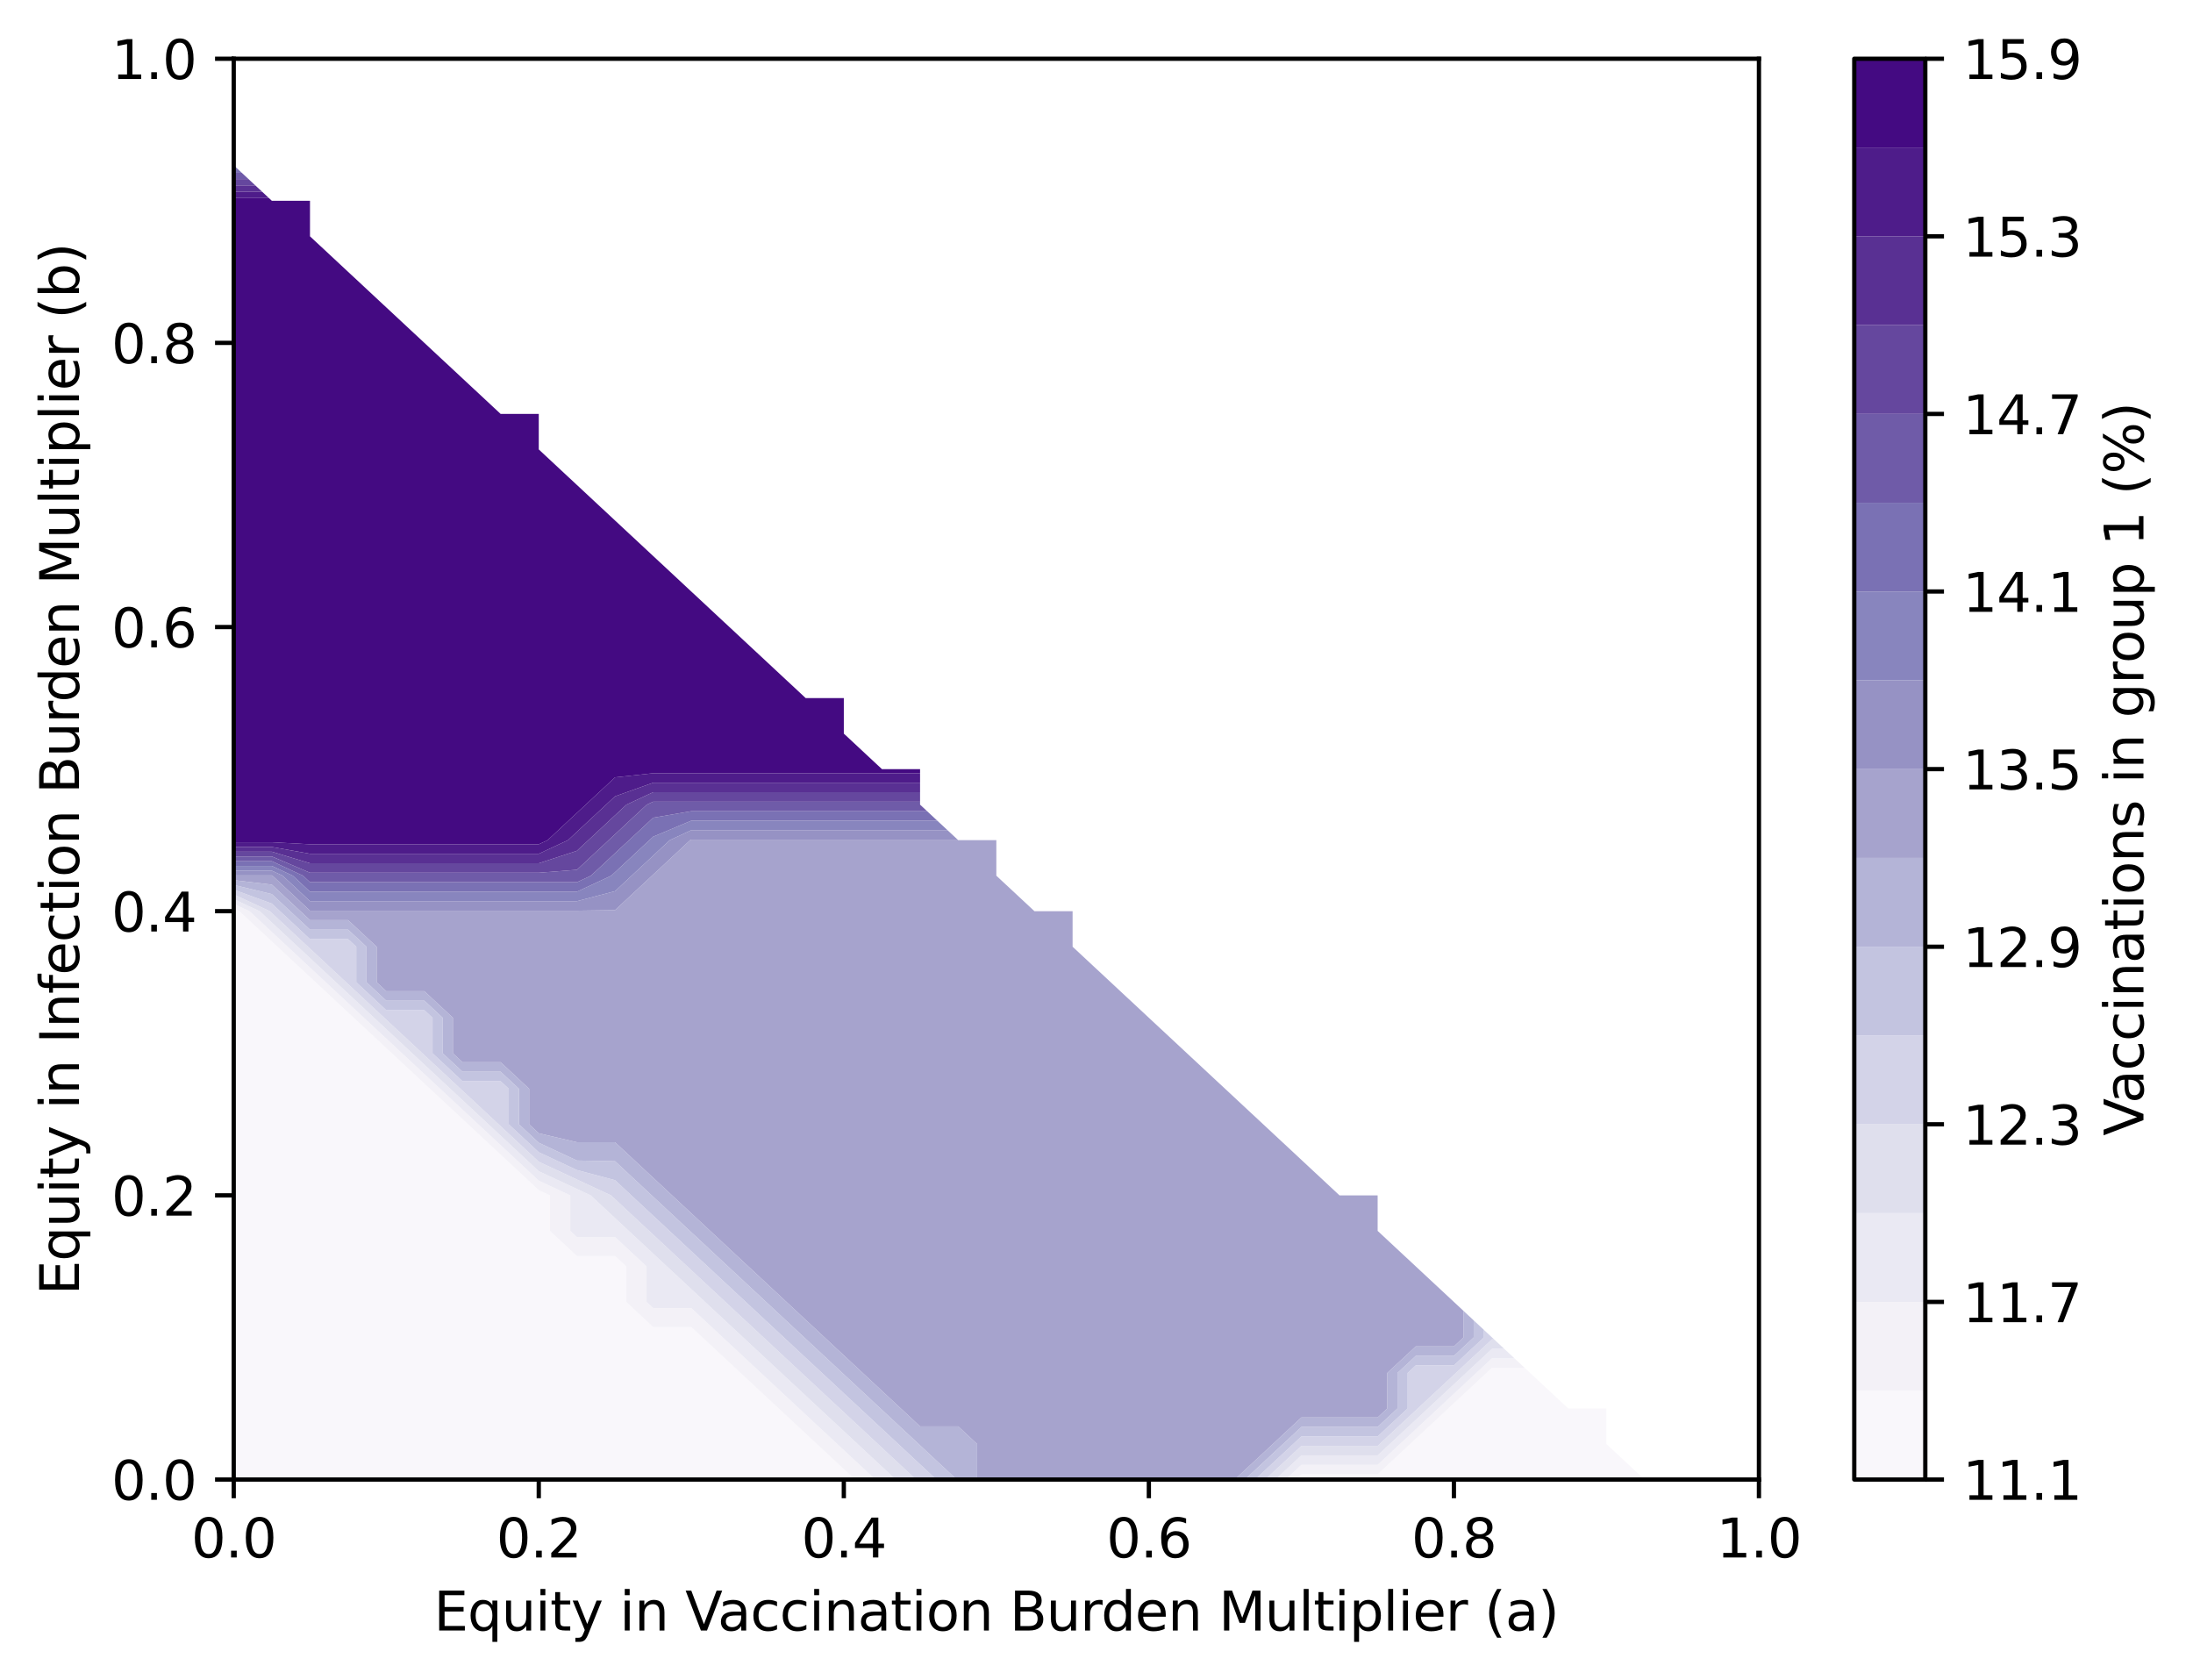 <?xml version="1.0" encoding="utf-8" standalone="no"?>
<!DOCTYPE svg PUBLIC "-//W3C//DTD SVG 1.1//EN"
  "http://www.w3.org/Graphics/SVG/1.1/DTD/svg11.dtd">
<svg xmlns:xlink="http://www.w3.org/1999/xlink" width="410.783pt" height="314.667pt" viewBox="0 0 410.783 314.667" xmlns="http://www.w3.org/2000/svg" version="1.1">
 <defs>
  <style type="text/css">*{stroke-linejoin: round; stroke-linecap: butt}</style>
 </defs>
 <g id="figure_1">
  <g id="patch_1">
   <path d="M 0 314.667 
L 410.783 314.667 
L 410.783 0 
L 0 0 
z
" style="fill: #ffffff"/>
  </g>
  <g id="axes_1">
   <g id="patch_2">
    <path d="M 43.781 277.111 
L 329.477 277.111 
L 329.477 10.999 
L 43.781 10.999 
z
" style="fill: #ffffff"/>
   </g>
   <g id="QuadContourSet_1">
    <path d="M 50.924 277.111 
L 58.066 277.111 
L 65.208 277.111 
L 72.351 277.111 
L 79.493 277.111 
L 86.636 277.111 
L 93.778 277.111 
L 100.92 277.111 
L 108.063 277.111 
L 115.205 277.111 
L 122.348 277.111 
L 129.49 277.111 
L 136.632 277.111 
L 143.775 277.111 
L 150.917 277.111 
L 158.06 277.111 
L 160.145 277.111 
L 158.06 275.169 
L 153.003 270.458 
L 150.917 268.516 
L 145.86 263.806 
L 143.775 261.863 
L 138.718 257.153 
L 136.632 255.21 
L 131.576 250.5 
L 129.49 248.557 
L 122.348 248.557 
L 117.291 243.847 
L 117.291 237.194 
L 115.205 235.252 
L 108.063 235.252 
L 103.006 230.542 
L 103.006 223.889 
L 100.92 222.918 
L 94.821 217.236 
L 93.778 216.265 
L 87.678 210.583 
L 86.636 209.612 
L 80.536 203.93 
L 79.493 202.959 
L 73.394 197.278 
L 72.351 196.306 
L 66.251 190.625 
L 65.208 189.654 
L 59.109 183.972 
L 58.066 183.001 
L 51.966 177.319 
L 50.924 176.348 
L 44.824 170.666 
L 43.781 170.181 
L 43.781 170.666 
L 43.781 177.319 
L 43.781 183.972 
L 43.781 190.625 
L 43.781 197.278 
L 43.781 203.93 
L 43.781 210.583 
L 43.781 217.236 
L 43.781 223.889 
L 43.781 230.542 
L 43.781 237.194 
L 43.781 243.847 
L 43.781 250.5 
L 43.781 257.153 
L 43.781 263.806 
L 43.781 270.458 
L 43.781 277.111 
z
M 243.768 277.111 
L 250.911 277.111 
L 258.053 277.111 
L 265.196 277.111 
L 272.338 277.111 
L 279.48 277.111 
L 286.623 277.111 
L 293.765 277.111 
L 300.908 277.111 
L 308.05 277.111 
L 300.908 270.458 
L 300.908 263.806 
L 293.765 263.806 
L 286.623 257.153 
L 285.58 256.182 
L 279.48 256.182 
L 278.438 257.153 
L 272.338 262.834 
L 271.295 263.806 
L 265.196 269.487 
L 264.153 270.458 
L 258.053 276.14 
L 250.911 276.14 
L 243.768 276.14 
L 242.726 277.111 
z
" clip-path="url(#p2f97f86795)" style="fill: #f9f7fb"/>
    <path d="M 158.06 275.169 
L 160.145 277.111 
L 163.959 277.111 
L 158.06 271.616 
L 156.817 270.458 
L 150.917 264.963 
L 149.674 263.806 
L 143.775 258.31 
L 142.532 257.153 
L 136.632 251.658 
L 135.39 250.5 
L 129.49 245.005 
L 122.348 245.005 
L 121.105 243.847 
L 121.105 237.194 
L 115.205 231.699 
L 108.063 231.699 
L 106.82 230.542 
L 106.82 223.889 
L 100.92 221.141 
L 96.728 217.236 
L 93.778 214.488 
L 89.585 210.583 
L 86.636 207.836 
L 82.443 203.93 
L 79.493 201.183 
L 75.301 197.278 
L 72.351 194.53 
L 68.158 190.625 
L 65.208 187.877 
L 61.016 183.972 
L 58.066 181.224 
L 53.873 177.319 
L 50.924 174.572 
L 46.731 170.666 
L 43.781 169.293 
L 43.781 170.181 
L 44.824 170.666 
L 50.924 176.348 
L 51.966 177.319 
L 58.066 183.001 
L 59.109 183.972 
L 65.208 189.654 
L 66.251 190.625 
L 72.351 196.306 
L 73.394 197.278 
L 79.493 202.959 
L 80.536 203.93 
L 86.636 209.612 
L 87.678 210.583 
L 93.778 216.265 
L 94.821 217.236 
L 100.92 222.918 
L 103.006 223.889 
L 103.006 230.542 
L 108.063 235.252 
L 115.205 235.252 
L 117.291 237.194 
L 117.291 243.847 
L 122.348 248.557 
L 129.49 248.557 
L 131.576 250.5 
L 136.632 255.21 
L 138.718 257.153 
L 143.775 261.863 
L 145.86 263.806 
L 150.917 268.516 
L 153.003 270.458 
z
M 243.768 276.14 
L 250.911 276.14 
L 258.053 276.14 
L 264.153 270.458 
L 265.196 269.487 
L 271.295 263.806 
L 272.338 262.834 
L 278.438 257.153 
L 279.48 256.182 
L 285.58 256.182 
L 283.673 254.405 
L 279.48 254.405 
L 276.531 257.153 
L 272.338 261.058 
L 269.388 263.806 
L 265.196 267.711 
L 262.246 270.458 
L 258.053 274.364 
L 250.911 274.364 
L 243.768 274.364 
L 240.819 277.111 
L 242.726 277.111 
z
" clip-path="url(#p2f97f86795)" style="fill: #f3f1f7"/>
    <path d="M 158.06 271.616 
L 163.959 277.111 
L 165.202 277.111 
L 167.773 277.111 
L 165.202 274.716 
L 160.631 270.458 
L 158.06 268.063 
L 153.489 263.806 
L 150.917 261.411 
L 146.346 257.153 
L 143.775 254.758 
L 139.204 250.5 
L 136.632 248.105 
L 132.061 243.847 
L 129.49 241.452 
L 124.919 237.194 
L 122.348 234.799 
L 117.777 230.542 
L 115.205 228.147 
L 110.634 223.889 
L 108.063 222.691 
L 100.92 219.365 
L 98.635 217.236 
L 93.778 212.712 
L 91.492 210.583 
L 86.636 206.059 
L 84.35 203.93 
L 79.493 199.407 
L 77.208 197.278 
L 72.351 192.754 
L 70.065 190.625 
L 65.208 186.101 
L 62.923 183.972 
L 58.066 179.448 
L 55.78 177.319 
L 50.924 172.795 
L 48.638 170.666 
L 43.781 168.404 
L 43.781 169.293 
L 46.731 170.666 
L 50.924 174.572 
L 53.873 177.319 
L 58.066 181.224 
L 61.016 183.972 
L 65.208 187.877 
L 68.158 190.625 
L 72.351 194.53 
L 75.301 197.278 
L 79.493 201.183 
L 82.443 203.93 
L 86.636 207.836 
L 89.585 210.583 
L 93.778 214.488 
L 96.728 217.236 
L 100.92 221.141 
L 106.82 223.889 
L 106.82 230.542 
L 108.063 231.699 
L 115.205 231.699 
L 121.105 237.194 
L 121.105 243.847 
L 122.348 245.005 
L 129.49 245.005 
L 135.39 250.5 
L 136.632 251.658 
L 142.532 257.153 
L 143.775 258.31 
L 149.674 263.806 
L 150.917 264.963 
L 156.817 270.458 
z
M 243.768 274.364 
L 250.911 274.364 
L 258.053 274.364 
L 262.246 270.458 
L 265.196 267.711 
L 269.388 263.806 
L 272.338 261.058 
L 276.531 257.153 
L 279.48 254.405 
L 283.673 254.405 
L 281.766 252.629 
L 279.48 252.629 
L 274.624 257.153 
L 272.338 259.282 
L 267.481 263.806 
L 265.196 265.935 
L 260.339 270.458 
L 258.053 272.587 
L 250.911 272.587 
L 243.768 272.587 
L 238.912 277.111 
L 240.819 277.111 
z
" clip-path="url(#p2f97f86795)" style="fill: #eae9f3"/>
    <path d="M 165.202 274.716 
L 167.773 277.111 
L 171.587 277.111 
L 165.202 271.164 
L 164.445 270.458 
L 158.06 264.511 
L 157.303 263.806 
L 150.917 257.858 
L 150.16 257.153 
L 143.775 251.205 
L 143.018 250.5 
L 136.632 244.552 
L 135.875 243.847 
L 129.49 237.9 
L 128.733 237.194 
L 122.348 231.247 
L 121.591 230.542 
L 115.205 224.594 
L 114.448 223.889 
L 108.063 220.915 
L 100.92 217.589 
L 100.542 217.236 
L 93.778 210.936 
L 93.4 210.583 
L 86.636 204.283 
L 86.257 203.93 
L 79.493 197.63 
L 79.115 197.278 
L 72.351 190.977 
L 71.972 190.625 
L 65.208 184.325 
L 64.83 183.972 
L 58.066 177.672 
L 57.688 177.319 
L 50.924 171.019 
L 50.545 170.666 
L 43.781 167.516 
L 43.781 168.404 
L 48.638 170.666 
L 50.924 172.795 
L 55.78 177.319 
L 58.066 179.448 
L 62.923 183.972 
L 65.208 186.101 
L 70.065 190.625 
L 72.351 192.754 
L 77.208 197.278 
L 79.493 199.407 
L 84.35 203.93 
L 86.636 206.059 
L 91.492 210.583 
L 93.778 212.712 
L 98.635 217.236 
L 100.92 219.365 
L 108.063 222.691 
L 110.634 223.889 
L 115.205 228.147 
L 117.777 230.542 
L 122.348 234.799 
L 124.919 237.194 
L 129.49 241.452 
L 132.061 243.847 
L 136.632 248.105 
L 139.204 250.5 
L 143.775 254.758 
L 146.346 257.153 
L 150.917 261.411 
L 153.489 263.806 
L 158.06 268.063 
L 160.631 270.458 
z
M 243.768 272.587 
L 250.911 272.587 
L 258.053 272.587 
L 260.339 270.458 
L 265.196 265.935 
L 267.481 263.806 
L 272.338 259.282 
L 274.624 257.153 
L 279.48 252.629 
L 281.766 252.629 
L 279.859 250.853 
L 279.48 250.853 
L 272.717 257.153 
L 272.338 257.505 
L 265.574 263.806 
L 265.196 264.158 
L 258.432 270.458 
L 258.053 270.811 
L 250.911 270.811 
L 243.768 270.811 
L 237.005 277.111 
L 238.912 277.111 
z
" clip-path="url(#p2f97f86795)" style="fill: #dfdfed"/>
    <path d="M 165.202 271.164 
L 171.587 277.111 
L 172.344 277.111 
L 175.401 277.111 
L 172.344 274.264 
L 168.259 270.458 
L 165.202 267.611 
L 161.117 263.806 
L 158.06 260.958 
L 153.974 257.153 
L 150.917 254.305 
L 146.832 250.5 
L 143.775 247.653 
L 139.689 243.847 
L 136.632 241 
L 132.547 237.194 
L 129.49 234.347 
L 125.405 230.542 
L 122.348 227.694 
L 118.262 223.889 
L 115.205 221.041 
L 108.063 219.139 
L 103.977 217.236 
L 100.92 215.812 
L 95.307 210.583 
L 95.307 203.93 
L 93.778 202.507 
L 86.636 202.507 
L 81.022 197.278 
L 81.022 190.625 
L 79.493 189.201 
L 72.351 189.201 
L 66.737 183.972 
L 66.737 177.319 
L 65.208 175.896 
L 58.066 175.896 
L 52.452 170.666 
L 50.924 169.243 
L 43.781 166.628 
L 43.781 167.516 
L 50.545 170.666 
L 50.924 171.019 
L 57.688 177.319 
L 58.066 177.672 
L 64.83 183.972 
L 65.208 184.325 
L 71.972 190.625 
L 72.351 190.977 
L 79.115 197.278 
L 79.493 197.63 
L 86.257 203.93 
L 86.636 204.283 
L 93.4 210.583 
L 93.778 210.936 
L 100.542 217.236 
L 100.92 217.589 
L 108.063 220.915 
L 114.448 223.889 
L 115.205 224.594 
L 121.591 230.542 
L 122.348 231.247 
L 128.733 237.194 
L 129.49 237.9 
L 135.875 243.847 
L 136.632 244.552 
L 143.018 250.5 
L 143.775 251.205 
L 150.16 257.153 
L 150.917 257.858 
L 157.303 263.806 
L 158.06 264.511 
L 164.445 270.458 
z
M 236.626 277.111 
L 237.005 277.111 
L 243.768 270.811 
L 250.911 270.811 
L 258.053 270.811 
L 258.432 270.458 
L 265.196 264.158 
L 265.574 263.806 
L 272.338 257.505 
L 272.717 257.153 
L 279.48 250.853 
L 279.859 250.853 
L 279.48 250.5 
L 277.952 249.076 
L 277.952 250.5 
L 272.338 255.729 
L 265.196 255.729 
L 263.667 257.153 
L 263.667 263.806 
L 258.053 269.035 
L 250.911 269.035 
L 243.768 269.035 
L 242.24 270.458 
L 236.626 275.688 
L 235.098 277.111 
z
" clip-path="url(#p2f97f86795)" style="fill: #d3d3e8"/>
    <path d="M 172.344 274.264 
L 175.401 277.111 
L 179.215 277.111 
L 172.344 270.711 
L 172.073 270.458 
L 165.202 264.058 
L 164.931 263.806 
L 158.06 257.406 
L 157.788 257.153 
L 150.917 250.753 
L 150.646 250.5 
L 143.775 244.1 
L 143.503 243.847 
L 136.632 237.447 
L 136.361 237.194 
L 129.49 230.794 
L 129.219 230.542 
L 122.348 224.142 
L 122.076 223.889 
L 115.205 217.489 
L 108.063 217.362 
L 107.791 217.236 
L 100.92 214.036 
L 97.214 210.583 
L 97.214 203.93 
L 93.778 200.73 
L 86.636 200.73 
L 82.929 197.278 
L 82.929 190.625 
L 79.493 187.425 
L 72.351 187.425 
L 68.644 183.972 
L 68.644 177.319 
L 65.208 174.119 
L 58.066 174.119 
L 54.359 170.666 
L 50.924 167.466 
L 43.781 165.74 
L 43.781 166.628 
L 50.924 169.243 
L 52.452 170.666 
L 58.066 175.896 
L 65.208 175.896 
L 66.737 177.319 
L 66.737 183.972 
L 72.351 189.201 
L 79.493 189.201 
L 81.022 190.625 
L 81.022 197.278 
L 86.636 202.507 
L 93.778 202.507 
L 95.307 203.93 
L 95.307 210.583 
L 100.92 215.812 
L 103.977 217.236 
L 108.063 219.139 
L 115.205 221.041 
L 118.262 223.889 
L 122.348 227.694 
L 125.405 230.542 
L 129.49 234.347 
L 132.547 237.194 
L 136.632 241 
L 139.689 243.847 
L 143.775 247.653 
L 146.832 250.5 
L 150.917 254.305 
L 153.974 257.153 
L 158.06 260.958 
L 161.117 263.806 
L 165.202 267.611 
L 168.259 270.458 
z
M 236.626 275.688 
L 242.24 270.458 
L 243.768 269.035 
L 250.911 269.035 
L 258.053 269.035 
L 263.667 263.806 
L 263.667 257.153 
L 265.196 255.729 
L 272.338 255.729 
L 277.952 250.5 
L 277.952 249.076 
L 276.045 247.3 
L 276.045 250.5 
L 272.338 253.953 
L 265.196 253.953 
L 261.76 257.153 
L 261.76 263.806 
L 258.053 267.258 
L 250.911 267.258 
L 243.768 267.258 
L 240.333 270.458 
L 236.626 273.911 
L 233.191 277.111 
L 235.098 277.111 
z
" clip-path="url(#p2f97f86795)" style="fill: #c3c4e0"/>
    <path d="M 172.344 270.711 
L 179.215 277.111 
L 179.487 277.111 
L 183.029 277.111 
L 183.029 270.458 
L 179.487 267.159 
L 172.344 267.159 
L 168.745 263.806 
L 165.202 260.506 
L 161.602 257.153 
L 158.06 253.853 
L 154.46 250.5 
L 150.917 247.2 
L 147.317 243.847 
L 143.775 240.547 
L 140.175 237.194 
L 136.632 233.895 
L 133.033 230.542 
L 129.49 227.242 
L 125.89 223.889 
L 122.348 220.589 
L 118.748 217.236 
L 115.205 213.936 
L 108.063 213.936 
L 100.92 212.26 
L 99.121 210.583 
L 99.121 203.93 
L 93.778 198.954 
L 86.636 198.954 
L 84.836 197.278 
L 84.836 190.625 
L 79.493 185.649 
L 72.351 185.649 
L 70.551 183.972 
L 70.551 177.319 
L 65.208 172.343 
L 58.066 172.343 
L 56.266 170.666 
L 50.924 165.69 
L 43.781 164.852 
L 43.781 165.74 
L 50.924 167.466 
L 54.359 170.666 
L 58.066 174.119 
L 65.208 174.119 
L 68.644 177.319 
L 68.644 183.972 
L 72.351 187.425 
L 79.493 187.425 
L 82.929 190.625 
L 82.929 197.278 
L 86.636 200.73 
L 93.778 200.73 
L 97.214 203.93 
L 97.214 210.583 
L 100.92 214.036 
L 107.791 217.236 
L 108.063 217.362 
L 115.205 217.489 
L 122.076 223.889 
L 122.348 224.142 
L 129.219 230.542 
L 129.49 230.794 
L 136.361 237.194 
L 136.632 237.447 
L 143.503 243.847 
L 143.775 244.1 
L 150.646 250.5 
L 150.917 250.753 
L 157.788 257.153 
L 158.06 257.406 
L 164.931 263.806 
L 165.202 264.058 
L 172.073 270.458 
z
M 236.626 273.911 
L 240.333 270.458 
L 243.768 267.258 
L 250.911 267.258 
L 258.053 267.258 
L 261.76 263.806 
L 261.76 257.153 
L 265.196 253.953 
L 272.338 253.953 
L 276.045 250.5 
L 276.045 247.3 
L 274.138 245.524 
L 274.138 250.5 
L 272.338 252.177 
L 265.196 252.177 
L 259.853 257.153 
L 259.853 263.806 
L 258.053 265.482 
L 250.911 265.482 
L 243.768 265.482 
L 238.426 270.458 
L 236.626 272.135 
L 231.284 277.111 
L 233.191 277.111 
z
" clip-path="url(#p2f97f86795)" style="fill: #b4b4d7"/>
    <path d="M 186.629 277.111 
L 193.772 277.111 
L 200.914 277.111 
L 208.056 277.111 
L 215.199 277.111 
L 222.341 277.111 
L 229.484 277.111 
L 231.284 277.111 
L 236.626 272.135 
L 238.426 270.458 
L 243.768 265.482 
L 250.911 265.482 
L 258.053 265.482 
L 259.853 263.806 
L 259.853 257.153 
L 265.196 252.177 
L 272.338 252.177 
L 274.138 250.5 
L 274.138 245.524 
L 272.338 243.847 
L 265.196 237.194 
L 258.053 230.542 
L 258.053 223.889 
L 250.911 223.889 
L 243.768 217.236 
L 236.626 210.583 
L 229.484 203.93 
L 222.341 197.278 
L 215.199 190.625 
L 208.056 183.972 
L 200.914 177.319 
L 200.914 170.666 
L 193.772 170.666 
L 186.629 164.014 
L 186.629 157.361 
L 179.487 157.361 
L 179.38 157.261 
L 172.344 157.261 
L 165.202 157.261 
L 158.06 157.261 
L 150.917 157.261 
L 143.775 157.261 
L 136.632 157.261 
L 129.49 157.261 
L 129.276 157.361 
L 122.348 163.814 
L 122.133 164.014 
L 115.205 170.467 
L 108.063 170.567 
L 100.92 170.567 
L 93.778 170.567 
L 86.636 170.567 
L 79.493 170.567 
L 72.351 170.567 
L 65.208 170.567 
L 58.066 170.567 
L 51.031 164.014 
L 50.924 163.964 
L 43.781 163.964 
L 43.781 164.014 
L 43.781 164.852 
L 50.924 165.69 
L 56.266 170.666 
L 58.066 172.343 
L 65.208 172.343 
L 70.551 177.319 
L 70.551 183.972 
L 72.351 185.649 
L 79.493 185.649 
L 84.836 190.625 
L 84.836 197.278 
L 86.636 198.954 
L 93.778 198.954 
L 99.121 203.93 
L 99.121 210.583 
L 100.92 212.26 
L 108.063 213.936 
L 115.205 213.936 
L 118.748 217.236 
L 122.348 220.589 
L 125.89 223.889 
L 129.49 227.242 
L 133.033 230.542 
L 136.632 233.895 
L 140.175 237.194 
L 143.775 240.547 
L 147.317 243.847 
L 150.917 247.2 
L 154.46 250.5 
L 158.06 253.853 
L 161.602 257.153 
L 165.202 260.506 
L 168.745 263.806 
L 172.344 267.159 
L 179.487 267.159 
L 183.029 270.458 
L 183.029 277.111 
z
" clip-path="url(#p2f97f86795)" style="fill: #a6a3cd"/>
    <path d="M 58.066 170.567 
L 65.208 170.567 
L 72.351 170.567 
L 79.493 170.567 
L 86.636 170.567 
L 93.778 170.567 
L 100.92 170.567 
L 108.063 170.567 
L 115.205 170.467 
L 122.133 164.014 
L 122.348 163.814 
L 129.276 157.361 
L 129.49 157.261 
L 136.632 157.261 
L 143.775 157.261 
L 150.917 157.261 
L 158.06 157.261 
L 165.202 157.261 
L 172.344 157.261 
L 179.38 157.261 
L 177.473 155.485 
L 172.344 155.485 
L 165.202 155.485 
L 158.06 155.485 
L 150.917 155.485 
L 143.775 155.485 
L 136.632 155.485 
L 129.49 155.485 
L 125.462 157.361 
L 122.348 160.261 
L 118.319 164.014 
L 115.205 166.914 
L 108.063 168.79 
L 100.92 168.79 
L 93.778 168.79 
L 86.636 168.79 
L 79.493 168.79 
L 72.351 168.79 
L 65.208 168.79 
L 58.066 168.79 
L 52.938 164.014 
L 50.924 163.076 
L 43.781 163.076 
L 43.781 163.964 
L 50.924 163.964 
L 51.031 164.014 
z
" clip-path="url(#p2f97f86795)" style="fill: #9692c4"/>
    <path d="M 58.066 168.79 
L 65.208 168.79 
L 72.351 168.79 
L 79.493 168.79 
L 86.636 168.79 
L 93.778 168.79 
L 100.92 168.79 
L 108.063 168.79 
L 115.205 166.914 
L 118.319 164.014 
L 122.348 160.261 
L 125.462 157.361 
L 129.49 155.485 
L 136.632 155.485 
L 143.775 155.485 
L 150.917 155.485 
L 158.06 155.485 
L 165.202 155.485 
L 172.344 155.485 
L 177.473 155.485 
L 175.566 153.708 
L 172.344 153.708 
L 165.202 153.708 
L 158.06 153.708 
L 150.917 153.708 
L 143.775 153.708 
L 136.632 153.708 
L 129.49 153.708 
L 122.348 156.709 
L 121.648 157.361 
L 115.205 163.362 
L 114.505 164.014 
L 108.063 167.014 
L 100.92 167.014 
L 93.778 167.014 
L 86.636 167.014 
L 79.493 167.014 
L 72.351 167.014 
L 65.208 167.014 
L 58.066 167.014 
L 54.845 164.014 
L 50.924 162.187 
L 43.781 162.187 
L 43.781 163.076 
L 50.924 163.076 
L 52.938 164.014 
z
M 44.015 31.175 
L 43.781 30.958 
L 43.781 31.175 
z
" clip-path="url(#p2f97f86795)" style="fill: #8885be"/>
    <path d="M 58.066 167.014 
L 65.208 167.014 
L 72.351 167.014 
L 79.493 167.014 
L 86.636 167.014 
L 93.778 167.014 
L 100.92 167.014 
L 108.063 167.014 
L 114.505 164.014 
L 115.205 163.362 
L 121.648 157.361 
L 122.348 156.709 
L 129.49 153.708 
L 136.632 153.708 
L 143.775 153.708 
L 150.917 153.708 
L 158.06 153.708 
L 165.202 153.708 
L 172.344 153.708 
L 175.566 153.708 
L 173.659 151.932 
L 172.344 151.932 
L 165.202 151.932 
L 158.06 151.932 
L 150.917 151.932 
L 143.775 151.932 
L 136.632 151.932 
L 129.49 151.932 
L 122.348 153.156 
L 117.834 157.361 
L 115.205 159.809 
L 110.691 164.014 
L 108.063 165.238 
L 100.92 165.238 
L 93.778 165.238 
L 86.636 165.238 
L 79.493 165.238 
L 72.351 165.238 
L 65.208 165.238 
L 58.066 165.238 
L 56.752 164.014 
L 50.924 161.299 
L 43.781 161.299 
L 43.781 162.187 
L 50.924 162.187 
L 54.845 164.014 
z
M 45.286 32.359 
L 44.015 31.175 
L 43.781 31.175 
L 43.781 32.359 
z
" clip-path="url(#p2f97f86795)" style="fill: #7a71b4"/>
    <path d="M 58.066 165.238 
L 65.208 165.238 
L 72.351 165.238 
L 79.493 165.238 
L 86.636 165.238 
L 93.778 165.238 
L 100.92 165.238 
L 108.063 165.238 
L 110.691 164.014 
L 115.205 159.809 
L 117.834 157.361 
L 122.348 153.156 
L 129.49 151.932 
L 136.632 151.932 
L 143.775 151.932 
L 150.917 151.932 
L 158.06 151.932 
L 165.202 151.932 
L 172.344 151.932 
L 173.659 151.932 
L 172.344 150.708 
L 172.344 150.156 
L 165.202 150.156 
L 158.06 150.156 
L 150.917 150.156 
L 143.775 150.156 
L 136.632 150.156 
L 129.49 150.156 
L 122.348 150.156 
L 121.162 150.708 
L 115.205 156.256 
L 114.02 157.361 
L 108.063 162.909 
L 100.92 163.461 
L 93.778 163.461 
L 86.636 163.461 
L 79.493 163.461 
L 72.351 163.461 
L 65.208 163.461 
L 58.066 163.461 
L 50.924 160.411 
L 43.781 160.411 
L 43.781 161.299 
L 50.924 161.299 
L 56.752 164.014 
z
M 46.557 33.543 
L 45.286 32.359 
L 43.781 32.359 
L 43.781 33.543 
z
" clip-path="url(#p2f97f86795)" style="fill: #6f5ba8"/>
    <path d="M 50.924 160.411 
L 58.066 163.461 
L 65.208 163.461 
L 72.351 163.461 
L 79.493 163.461 
L 86.636 163.461 
L 93.778 163.461 
L 100.92 163.461 
L 108.063 162.909 
L 114.02 157.361 
L 115.205 156.256 
L 121.162 150.708 
L 122.348 150.156 
L 129.49 150.156 
L 136.632 150.156 
L 143.775 150.156 
L 150.917 150.156 
L 158.06 150.156 
L 165.202 150.156 
L 172.344 150.156 
L 172.344 148.38 
L 165.202 148.38 
L 158.06 148.38 
L 150.917 148.38 
L 143.775 148.38 
L 136.632 148.38 
L 129.49 148.38 
L 122.348 148.38 
L 117.348 150.708 
L 115.205 152.704 
L 110.206 157.361 
L 108.063 159.357 
L 100.92 161.685 
L 93.778 161.685 
L 86.636 161.685 
L 79.493 161.685 
L 72.351 161.685 
L 65.208 161.685 
L 58.066 161.685 
L 50.924 159.523 
L 43.781 159.523 
L 43.781 160.411 
z
M 47.829 34.728 
L 46.557 33.543 
L 43.781 33.543 
L 43.781 34.728 
z
" clip-path="url(#p2f97f86795)" style="fill: #65479e"/>
    <path d="M 50.924 159.523 
L 58.066 161.685 
L 65.208 161.685 
L 72.351 161.685 
L 79.493 161.685 
L 86.636 161.685 
L 93.778 161.685 
L 100.92 161.685 
L 108.063 159.357 
L 110.206 157.361 
L 115.205 152.704 
L 117.348 150.708 
L 122.348 148.38 
L 129.49 148.38 
L 136.632 148.38 
L 143.775 148.38 
L 150.917 148.38 
L 158.06 148.38 
L 165.202 148.38 
L 172.344 148.38 
L 172.344 146.603 
L 165.202 146.603 
L 158.06 146.603 
L 150.917 146.603 
L 143.775 146.603 
L 136.632 146.603 
L 129.49 146.603 
L 122.348 146.603 
L 115.205 149.151 
L 113.534 150.708 
L 108.063 155.804 
L 106.392 157.361 
L 100.92 159.909 
L 93.778 159.909 
L 86.636 159.909 
L 79.493 159.909 
L 72.351 159.909 
L 65.208 159.909 
L 58.066 159.909 
L 50.924 158.635 
L 43.781 158.635 
L 43.781 159.523 
z
M 49.1 35.912 
L 47.829 34.728 
L 43.781 34.728 
L 43.781 35.912 
z
" clip-path="url(#p2f97f86795)" style="fill: #593093"/>
    <path d="M 50.924 158.635 
L 58.066 159.909 
L 65.208 159.909 
L 72.351 159.909 
L 79.493 159.909 
L 86.636 159.909 
L 93.778 159.909 
L 100.92 159.909 
L 106.392 157.361 
L 108.063 155.804 
L 113.534 150.708 
L 115.205 149.151 
L 122.348 146.603 
L 129.49 146.603 
L 136.632 146.603 
L 143.775 146.603 
L 150.917 146.603 
L 158.06 146.603 
L 165.202 146.603 
L 172.344 146.603 
L 172.344 144.827 
L 165.202 144.827 
L 158.06 144.827 
L 150.917 144.827 
L 143.775 144.827 
L 136.632 144.827 
L 129.49 144.827 
L 122.348 144.827 
L 115.205 145.599 
L 109.72 150.708 
L 108.063 152.251 
L 102.577 157.361 
L 100.92 158.133 
L 93.778 158.133 
L 86.636 158.133 
L 79.493 158.133 
L 72.351 158.133 
L 65.208 158.133 
L 58.066 158.133 
L 50.924 157.747 
L 43.781 157.747 
L 43.781 158.635 
z
M 50.371 37.096 
L 49.1 35.912 
L 43.781 35.912 
L 43.781 37.096 
z
" clip-path="url(#p2f97f86795)" style="fill: #4e1c8a"/>
    <path d="M 50.924 157.747 
L 58.066 158.133 
L 65.208 158.133 
L 72.351 158.133 
L 79.493 158.133 
L 86.636 158.133 
L 93.778 158.133 
L 100.92 158.133 
L 102.577 157.361 
L 108.063 152.251 
L 109.72 150.708 
L 115.205 145.599 
L 122.348 144.827 
L 129.49 144.827 
L 136.632 144.827 
L 143.775 144.827 
L 150.917 144.827 
L 158.06 144.827 
L 165.202 144.827 
L 172.344 144.827 
L 172.344 144.055 
L 165.202 144.055 
L 158.06 137.402 
L 158.06 130.75 
L 150.917 130.75 
L 143.775 124.097 
L 136.632 117.444 
L 129.49 110.791 
L 122.348 104.138 
L 115.205 97.486 
L 108.063 90.833 
L 100.92 84.18 
L 100.92 77.527 
L 93.778 77.527 
L 86.636 70.874 
L 79.493 64.222 
L 72.351 57.569 
L 65.208 50.916 
L 58.066 44.263 
L 58.066 37.61 
L 50.924 37.61 
L 50.371 37.096 
L 43.781 37.096 
L 43.781 37.61 
L 43.781 44.263 
L 43.781 50.916 
L 43.781 57.569 
L 43.781 64.222 
L 43.781 70.874 
L 43.781 77.527 
L 43.781 84.18 
L 43.781 90.833 
L 43.781 97.486 
L 43.781 104.138 
L 43.781 110.791 
L 43.781 117.444 
L 43.781 124.097 
L 43.781 130.75 
L 43.781 137.402 
L 43.781 144.055 
L 43.781 150.708 
L 43.781 157.361 
L 43.781 157.747 
z
" clip-path="url(#p2f97f86795)" style="fill: #440a82"/>
   </g>
   <g id="matplotlib.axis_1">
    <g id="xtick_1">
     <g id="line2d_1">
      <defs>
       <path id="mcf3975e9bc" d="M 0 0 
L 0 3.5 
" style="stroke: #000000; stroke-width: 0.8"/>
      </defs>
      <g>
       <use xlink:href="#mcf3975e9bc" x="43.781" y="277.111" style="stroke: #000000; stroke-width: 0.8"/>
      </g>
     </g>
     <g id="text_1">
      <!-- 0.0 -->
      <g transform="translate(35.83 291.71) scale(0.1 -0.1)">
       <defs>
        <path id="DejaVuSans-30" d="M 2034 4250 
Q 1547 4250 1301 3770 
Q 1056 3291 1056 2328 
Q 1056 1369 1301 889 
Q 1547 409 2034 409 
Q 2525 409 2770 889 
Q 3016 1369 3016 2328 
Q 3016 3291 2770 3770 
Q 2525 4250 2034 4250 
z
M 2034 4750 
Q 2819 4750 3233 4129 
Q 3647 3509 3647 2328 
Q 3647 1150 3233 529 
Q 2819 -91 2034 -91 
Q 1250 -91 836 529 
Q 422 1150 422 2328 
Q 422 3509 836 4129 
Q 1250 4750 2034 4750 
z
" transform="scale(0.016)"/>
        <path id="DejaVuSans-2e" d="M 684 794 
L 1344 794 
L 1344 0 
L 684 0 
L 684 794 
z
" transform="scale(0.016)"/>
       </defs>
       <use xlink:href="#DejaVuSans-30"/>
       <use xlink:href="#DejaVuSans-2e" x="63.623"/>
       <use xlink:href="#DejaVuSans-30" x="95.41"/>
      </g>
     </g>
    </g>
    <g id="xtick_2">
     <g id="line2d_2">
      <g>
       <use xlink:href="#mcf3975e9bc" x="100.92" y="277.111" style="stroke: #000000; stroke-width: 0.8"/>
      </g>
     </g>
     <g id="text_2">
      <!-- 0.2 -->
      <g transform="translate(92.969 291.71) scale(0.1 -0.1)">
       <defs>
        <path id="DejaVuSans-32" d="M 1228 531 
L 3431 531 
L 3431 0 
L 469 0 
L 469 531 
Q 828 903 1448 1529 
Q 2069 2156 2228 2338 
Q 2531 2678 2651 2914 
Q 2772 3150 2772 3378 
Q 2772 3750 2511 3984 
Q 2250 4219 1831 4219 
Q 1534 4219 1204 4116 
Q 875 4013 500 3803 
L 500 4441 
Q 881 4594 1212 4672 
Q 1544 4750 1819 4750 
Q 2544 4750 2975 4387 
Q 3406 4025 3406 3419 
Q 3406 3131 3298 2873 
Q 3191 2616 2906 2266 
Q 2828 2175 2409 1742 
Q 1991 1309 1228 531 
z
" transform="scale(0.016)"/>
       </defs>
       <use xlink:href="#DejaVuSans-30"/>
       <use xlink:href="#DejaVuSans-2e" x="63.623"/>
       <use xlink:href="#DejaVuSans-32" x="95.41"/>
      </g>
     </g>
    </g>
    <g id="xtick_3">
     <g id="line2d_3">
      <g>
       <use xlink:href="#mcf3975e9bc" x="158.06" y="277.111" style="stroke: #000000; stroke-width: 0.8"/>
      </g>
     </g>
     <g id="text_3">
      <!-- 0.4 -->
      <g transform="translate(150.108 291.71) scale(0.1 -0.1)">
       <defs>
        <path id="DejaVuSans-34" d="M 2419 4116 
L 825 1625 
L 2419 1625 
L 2419 4116 
z
M 2253 4666 
L 3047 4666 
L 3047 1625 
L 3713 1625 
L 3713 1100 
L 3047 1100 
L 3047 0 
L 2419 0 
L 2419 1100 
L 313 1100 
L 313 1709 
L 2253 4666 
z
" transform="scale(0.016)"/>
       </defs>
       <use xlink:href="#DejaVuSans-30"/>
       <use xlink:href="#DejaVuSans-2e" x="63.623"/>
       <use xlink:href="#DejaVuSans-34" x="95.41"/>
      </g>
     </g>
    </g>
    <g id="xtick_4">
     <g id="line2d_4">
      <g>
       <use xlink:href="#mcf3975e9bc" x="215.199" y="277.111" style="stroke: #000000; stroke-width: 0.8"/>
      </g>
     </g>
     <g id="text_4">
      <!-- 0.6 -->
      <g transform="translate(207.247 291.71) scale(0.1 -0.1)">
       <defs>
        <path id="DejaVuSans-36" d="M 2113 2584 
Q 1688 2584 1439 2293 
Q 1191 2003 1191 1497 
Q 1191 994 1439 701 
Q 1688 409 2113 409 
Q 2538 409 2786 701 
Q 3034 994 3034 1497 
Q 3034 2003 2786 2293 
Q 2538 2584 2113 2584 
z
M 3366 4563 
L 3366 3988 
Q 3128 4100 2886 4159 
Q 2644 4219 2406 4219 
Q 1781 4219 1451 3797 
Q 1122 3375 1075 2522 
Q 1259 2794 1537 2939 
Q 1816 3084 2150 3084 
Q 2853 3084 3261 2657 
Q 3669 2231 3669 1497 
Q 3669 778 3244 343 
Q 2819 -91 2113 -91 
Q 1303 -91 875 529 
Q 447 1150 447 2328 
Q 447 3434 972 4092 
Q 1497 4750 2381 4750 
Q 2619 4750 2861 4703 
Q 3103 4656 3366 4563 
z
" transform="scale(0.016)"/>
       </defs>
       <use xlink:href="#DejaVuSans-30"/>
       <use xlink:href="#DejaVuSans-2e" x="63.623"/>
       <use xlink:href="#DejaVuSans-36" x="95.41"/>
      </g>
     </g>
    </g>
    <g id="xtick_5">
     <g id="line2d_5">
      <g>
       <use xlink:href="#mcf3975e9bc" x="272.338" y="277.111" style="stroke: #000000; stroke-width: 0.8"/>
      </g>
     </g>
     <g id="text_5">
      <!-- 0.8 -->
      <g transform="translate(264.386 291.71) scale(0.1 -0.1)">
       <defs>
        <path id="DejaVuSans-38" d="M 2034 2216 
Q 1584 2216 1326 1975 
Q 1069 1734 1069 1313 
Q 1069 891 1326 650 
Q 1584 409 2034 409 
Q 2484 409 2743 651 
Q 3003 894 3003 1313 
Q 3003 1734 2745 1975 
Q 2488 2216 2034 2216 
z
M 1403 2484 
Q 997 2584 770 2862 
Q 544 3141 544 3541 
Q 544 4100 942 4425 
Q 1341 4750 2034 4750 
Q 2731 4750 3128 4425 
Q 3525 4100 3525 3541 
Q 3525 3141 3298 2862 
Q 3072 2584 2669 2484 
Q 3125 2378 3379 2068 
Q 3634 1759 3634 1313 
Q 3634 634 3220 271 
Q 2806 -91 2034 -91 
Q 1263 -91 848 271 
Q 434 634 434 1313 
Q 434 1759 690 2068 
Q 947 2378 1403 2484 
z
M 1172 3481 
Q 1172 3119 1398 2916 
Q 1625 2713 2034 2713 
Q 2441 2713 2670 2916 
Q 2900 3119 2900 3481 
Q 2900 3844 2670 4047 
Q 2441 4250 2034 4250 
Q 1625 4250 1398 4047 
Q 1172 3844 1172 3481 
z
" transform="scale(0.016)"/>
       </defs>
       <use xlink:href="#DejaVuSans-30"/>
       <use xlink:href="#DejaVuSans-2e" x="63.623"/>
       <use xlink:href="#DejaVuSans-38" x="95.41"/>
      </g>
     </g>
    </g>
    <g id="xtick_6">
     <g id="line2d_6">
      <g>
       <use xlink:href="#mcf3975e9bc" x="329.477" y="277.111" style="stroke: #000000; stroke-width: 0.8"/>
      </g>
     </g>
     <g id="text_6">
      <!-- 1.0 -->
      <g transform="translate(321.526 291.71) scale(0.1 -0.1)">
       <defs>
        <path id="DejaVuSans-31" d="M 794 531 
L 1825 531 
L 1825 4091 
L 703 3866 
L 703 4441 
L 1819 4666 
L 2450 4666 
L 2450 531 
L 3481 531 
L 3481 0 
L 794 0 
L 794 531 
z
" transform="scale(0.016)"/>
       </defs>
       <use xlink:href="#DejaVuSans-31"/>
       <use xlink:href="#DejaVuSans-2e" x="63.623"/>
       <use xlink:href="#DejaVuSans-30" x="95.41"/>
      </g>
     </g>
    </g>
    <g id="text_7">
     <!-- Equity in Vaccination Burden Multiplier (a) -->
     <g transform="translate(81.263 305.388) scale(0.1 -0.1)">
      <defs>
       <path id="DejaVuSans-45" d="M 628 4666 
L 3578 4666 
L 3578 4134 
L 1259 4134 
L 1259 2753 
L 3481 2753 
L 3481 2222 
L 1259 2222 
L 1259 531 
L 3634 531 
L 3634 0 
L 628 0 
L 628 4666 
z
" transform="scale(0.016)"/>
       <path id="DejaVuSans-71" d="M 947 1747 
Q 947 1113 1208 752 
Q 1469 391 1925 391 
Q 2381 391 2643 752 
Q 2906 1113 2906 1747 
Q 2906 2381 2643 2742 
Q 2381 3103 1925 3103 
Q 1469 3103 1208 2742 
Q 947 2381 947 1747 
z
M 2906 525 
Q 2725 213 2448 61 
Q 2172 -91 1784 -91 
Q 1150 -91 751 415 
Q 353 922 353 1747 
Q 353 2572 751 3078 
Q 1150 3584 1784 3584 
Q 2172 3584 2448 3432 
Q 2725 3281 2906 2969 
L 2906 3500 
L 3481 3500 
L 3481 -1331 
L 2906 -1331 
L 2906 525 
z
" transform="scale(0.016)"/>
       <path id="DejaVuSans-75" d="M 544 1381 
L 544 3500 
L 1119 3500 
L 1119 1403 
Q 1119 906 1312 657 
Q 1506 409 1894 409 
Q 2359 409 2629 706 
Q 2900 1003 2900 1516 
L 2900 3500 
L 3475 3500 
L 3475 0 
L 2900 0 
L 2900 538 
Q 2691 219 2414 64 
Q 2138 -91 1772 -91 
Q 1169 -91 856 284 
Q 544 659 544 1381 
z
M 1991 3584 
L 1991 3584 
z
" transform="scale(0.016)"/>
       <path id="DejaVuSans-69" d="M 603 3500 
L 1178 3500 
L 1178 0 
L 603 0 
L 603 3500 
z
M 603 4863 
L 1178 4863 
L 1178 4134 
L 603 4134 
L 603 4863 
z
" transform="scale(0.016)"/>
       <path id="DejaVuSans-74" d="M 1172 4494 
L 1172 3500 
L 2356 3500 
L 2356 3053 
L 1172 3053 
L 1172 1153 
Q 1172 725 1289 603 
Q 1406 481 1766 481 
L 2356 481 
L 2356 0 
L 1766 0 
Q 1100 0 847 248 
Q 594 497 594 1153 
L 594 3053 
L 172 3053 
L 172 3500 
L 594 3500 
L 594 4494 
L 1172 4494 
z
" transform="scale(0.016)"/>
       <path id="DejaVuSans-79" d="M 2059 -325 
Q 1816 -950 1584 -1140 
Q 1353 -1331 966 -1331 
L 506 -1331 
L 506 -850 
L 844 -850 
Q 1081 -850 1212 -737 
Q 1344 -625 1503 -206 
L 1606 56 
L 191 3500 
L 800 3500 
L 1894 763 
L 2988 3500 
L 3597 3500 
L 2059 -325 
z
" transform="scale(0.016)"/>
       <path id="DejaVuSans-20" transform="scale(0.016)"/>
       <path id="DejaVuSans-6e" d="M 3513 2113 
L 3513 0 
L 2938 0 
L 2938 2094 
Q 2938 2591 2744 2837 
Q 2550 3084 2163 3084 
Q 1697 3084 1428 2787 
Q 1159 2491 1159 1978 
L 1159 0 
L 581 0 
L 581 3500 
L 1159 3500 
L 1159 2956 
Q 1366 3272 1645 3428 
Q 1925 3584 2291 3584 
Q 2894 3584 3203 3211 
Q 3513 2838 3513 2113 
z
" transform="scale(0.016)"/>
       <path id="DejaVuSans-56" d="M 1831 0 
L 50 4666 
L 709 4666 
L 2188 738 
L 3669 4666 
L 4325 4666 
L 2547 0 
L 1831 0 
z
" transform="scale(0.016)"/>
       <path id="DejaVuSans-61" d="M 2194 1759 
Q 1497 1759 1228 1600 
Q 959 1441 959 1056 
Q 959 750 1161 570 
Q 1363 391 1709 391 
Q 2188 391 2477 730 
Q 2766 1069 2766 1631 
L 2766 1759 
L 2194 1759 
z
M 3341 1997 
L 3341 0 
L 2766 0 
L 2766 531 
Q 2569 213 2275 61 
Q 1981 -91 1556 -91 
Q 1019 -91 701 211 
Q 384 513 384 1019 
Q 384 1609 779 1909 
Q 1175 2209 1959 2209 
L 2766 2209 
L 2766 2266 
Q 2766 2663 2505 2880 
Q 2244 3097 1772 3097 
Q 1472 3097 1187 3025 
Q 903 2953 641 2809 
L 641 3341 
Q 956 3463 1253 3523 
Q 1550 3584 1831 3584 
Q 2591 3584 2966 3190 
Q 3341 2797 3341 1997 
z
" transform="scale(0.016)"/>
       <path id="DejaVuSans-63" d="M 3122 3366 
L 3122 2828 
Q 2878 2963 2633 3030 
Q 2388 3097 2138 3097 
Q 1578 3097 1268 2742 
Q 959 2388 959 1747 
Q 959 1106 1268 751 
Q 1578 397 2138 397 
Q 2388 397 2633 464 
Q 2878 531 3122 666 
L 3122 134 
Q 2881 22 2623 -34 
Q 2366 -91 2075 -91 
Q 1284 -91 818 406 
Q 353 903 353 1747 
Q 353 2603 823 3093 
Q 1294 3584 2113 3584 
Q 2378 3584 2631 3529 
Q 2884 3475 3122 3366 
z
" transform="scale(0.016)"/>
       <path id="DejaVuSans-6f" d="M 1959 3097 
Q 1497 3097 1228 2736 
Q 959 2375 959 1747 
Q 959 1119 1226 758 
Q 1494 397 1959 397 
Q 2419 397 2687 759 
Q 2956 1122 2956 1747 
Q 2956 2369 2687 2733 
Q 2419 3097 1959 3097 
z
M 1959 3584 
Q 2709 3584 3137 3096 
Q 3566 2609 3566 1747 
Q 3566 888 3137 398 
Q 2709 -91 1959 -91 
Q 1206 -91 779 398 
Q 353 888 353 1747 
Q 353 2609 779 3096 
Q 1206 3584 1959 3584 
z
" transform="scale(0.016)"/>
       <path id="DejaVuSans-42" d="M 1259 2228 
L 1259 519 
L 2272 519 
Q 2781 519 3026 730 
Q 3272 941 3272 1375 
Q 3272 1813 3026 2020 
Q 2781 2228 2272 2228 
L 1259 2228 
z
M 1259 4147 
L 1259 2741 
L 2194 2741 
Q 2656 2741 2882 2914 
Q 3109 3088 3109 3444 
Q 3109 3797 2882 3972 
Q 2656 4147 2194 4147 
L 1259 4147 
z
M 628 4666 
L 2241 4666 
Q 2963 4666 3353 4366 
Q 3744 4066 3744 3513 
Q 3744 3084 3544 2831 
Q 3344 2578 2956 2516 
Q 3422 2416 3680 2098 
Q 3938 1781 3938 1306 
Q 3938 681 3513 340 
Q 3088 0 2303 0 
L 628 0 
L 628 4666 
z
" transform="scale(0.016)"/>
       <path id="DejaVuSans-72" d="M 2631 2963 
Q 2534 3019 2420 3045 
Q 2306 3072 2169 3072 
Q 1681 3072 1420 2755 
Q 1159 2438 1159 1844 
L 1159 0 
L 581 0 
L 581 3500 
L 1159 3500 
L 1159 2956 
Q 1341 3275 1631 3429 
Q 1922 3584 2338 3584 
Q 2397 3584 2469 3576 
Q 2541 3569 2628 3553 
L 2631 2963 
z
" transform="scale(0.016)"/>
       <path id="DejaVuSans-64" d="M 2906 2969 
L 2906 4863 
L 3481 4863 
L 3481 0 
L 2906 0 
L 2906 525 
Q 2725 213 2448 61 
Q 2172 -91 1784 -91 
Q 1150 -91 751 415 
Q 353 922 353 1747 
Q 353 2572 751 3078 
Q 1150 3584 1784 3584 
Q 2172 3584 2448 3432 
Q 2725 3281 2906 2969 
z
M 947 1747 
Q 947 1113 1208 752 
Q 1469 391 1925 391 
Q 2381 391 2643 752 
Q 2906 1113 2906 1747 
Q 2906 2381 2643 2742 
Q 2381 3103 1925 3103 
Q 1469 3103 1208 2742 
Q 947 2381 947 1747 
z
" transform="scale(0.016)"/>
       <path id="DejaVuSans-65" d="M 3597 1894 
L 3597 1613 
L 953 1613 
Q 991 1019 1311 708 
Q 1631 397 2203 397 
Q 2534 397 2845 478 
Q 3156 559 3463 722 
L 3463 178 
Q 3153 47 2828 -22 
Q 2503 -91 2169 -91 
Q 1331 -91 842 396 
Q 353 884 353 1716 
Q 353 2575 817 3079 
Q 1281 3584 2069 3584 
Q 2775 3584 3186 3129 
Q 3597 2675 3597 1894 
z
M 3022 2063 
Q 3016 2534 2758 2815 
Q 2500 3097 2075 3097 
Q 1594 3097 1305 2825 
Q 1016 2553 972 2059 
L 3022 2063 
z
" transform="scale(0.016)"/>
       <path id="DejaVuSans-4d" d="M 628 4666 
L 1569 4666 
L 2759 1491 
L 3956 4666 
L 4897 4666 
L 4897 0 
L 4281 0 
L 4281 4097 
L 3078 897 
L 2444 897 
L 1241 4097 
L 1241 0 
L 628 0 
L 628 4666 
z
" transform="scale(0.016)"/>
       <path id="DejaVuSans-6c" d="M 603 4863 
L 1178 4863 
L 1178 0 
L 603 0 
L 603 4863 
z
" transform="scale(0.016)"/>
       <path id="DejaVuSans-70" d="M 1159 525 
L 1159 -1331 
L 581 -1331 
L 581 3500 
L 1159 3500 
L 1159 2969 
Q 1341 3281 1617 3432 
Q 1894 3584 2278 3584 
Q 2916 3584 3314 3078 
Q 3713 2572 3713 1747 
Q 3713 922 3314 415 
Q 2916 -91 2278 -91 
Q 1894 -91 1617 61 
Q 1341 213 1159 525 
z
M 3116 1747 
Q 3116 2381 2855 2742 
Q 2594 3103 2138 3103 
Q 1681 3103 1420 2742 
Q 1159 2381 1159 1747 
Q 1159 1113 1420 752 
Q 1681 391 2138 391 
Q 2594 391 2855 752 
Q 3116 1113 3116 1747 
z
" transform="scale(0.016)"/>
       <path id="DejaVuSans-28" d="M 1984 4856 
Q 1566 4138 1362 3434 
Q 1159 2731 1159 2009 
Q 1159 1288 1364 580 
Q 1569 -128 1984 -844 
L 1484 -844 
Q 1016 -109 783 600 
Q 550 1309 550 2009 
Q 550 2706 781 3412 
Q 1013 4119 1484 4856 
L 1984 4856 
z
" transform="scale(0.016)"/>
       <path id="DejaVuSans-29" d="M 513 4856 
L 1013 4856 
Q 1481 4119 1714 3412 
Q 1947 2706 1947 2009 
Q 1947 1309 1714 600 
Q 1481 -109 1013 -844 
L 513 -844 
Q 928 -128 1133 580 
Q 1338 1288 1338 2009 
Q 1338 2731 1133 3434 
Q 928 4138 513 4856 
z
" transform="scale(0.016)"/>
      </defs>
      <use xlink:href="#DejaVuSans-45"/>
      <use xlink:href="#DejaVuSans-71" x="63.184"/>
      <use xlink:href="#DejaVuSans-75" x="126.66"/>
      <use xlink:href="#DejaVuSans-69" x="190.039"/>
      <use xlink:href="#DejaVuSans-74" x="217.822"/>
      <use xlink:href="#DejaVuSans-79" x="257.031"/>
      <use xlink:href="#DejaVuSans-20" x="316.211"/>
      <use xlink:href="#DejaVuSans-69" x="347.998"/>
      <use xlink:href="#DejaVuSans-6e" x="375.781"/>
      <use xlink:href="#DejaVuSans-20" x="439.16"/>
      <use xlink:href="#DejaVuSans-56" x="470.947"/>
      <use xlink:href="#DejaVuSans-61" x="531.605"/>
      <use xlink:href="#DejaVuSans-63" x="592.885"/>
      <use xlink:href="#DejaVuSans-63" x="647.865"/>
      <use xlink:href="#DejaVuSans-69" x="702.846"/>
      <use xlink:href="#DejaVuSans-6e" x="730.629"/>
      <use xlink:href="#DejaVuSans-61" x="794.008"/>
      <use xlink:href="#DejaVuSans-74" x="855.287"/>
      <use xlink:href="#DejaVuSans-69" x="894.496"/>
      <use xlink:href="#DejaVuSans-6f" x="922.279"/>
      <use xlink:href="#DejaVuSans-6e" x="983.461"/>
      <use xlink:href="#DejaVuSans-20" x="1046.84"/>
      <use xlink:href="#DejaVuSans-42" x="1078.627"/>
      <use xlink:href="#DejaVuSans-75" x="1147.23"/>
      <use xlink:href="#DejaVuSans-72" x="1210.609"/>
      <use xlink:href="#DejaVuSans-64" x="1249.973"/>
      <use xlink:href="#DejaVuSans-65" x="1313.449"/>
      <use xlink:href="#DejaVuSans-6e" x="1374.973"/>
      <use xlink:href="#DejaVuSans-20" x="1438.352"/>
      <use xlink:href="#DejaVuSans-4d" x="1470.139"/>
      <use xlink:href="#DejaVuSans-75" x="1556.418"/>
      <use xlink:href="#DejaVuSans-6c" x="1619.797"/>
      <use xlink:href="#DejaVuSans-74" x="1647.58"/>
      <use xlink:href="#DejaVuSans-69" x="1686.789"/>
      <use xlink:href="#DejaVuSans-70" x="1714.572"/>
      <use xlink:href="#DejaVuSans-6c" x="1778.049"/>
      <use xlink:href="#DejaVuSans-69" x="1805.832"/>
      <use xlink:href="#DejaVuSans-65" x="1833.615"/>
      <use xlink:href="#DejaVuSans-72" x="1895.139"/>
      <use xlink:href="#DejaVuSans-20" x="1936.252"/>
      <use xlink:href="#DejaVuSans-28" x="1968.039"/>
      <use xlink:href="#DejaVuSans-61" x="2007.053"/>
      <use xlink:href="#DejaVuSans-29" x="2068.332"/>
     </g>
    </g>
   </g>
   <g id="matplotlib.axis_2">
    <g id="ytick_1">
     <g id="line2d_7">
      <defs>
       <path id="m81790db7e7" d="M 0 0 
L -3.5 0 
" style="stroke: #000000; stroke-width: 0.8"/>
      </defs>
      <g>
       <use xlink:href="#m81790db7e7" x="43.781" y="277.111" style="stroke: #000000; stroke-width: 0.8"/>
      </g>
     </g>
     <g id="text_8">
      <!-- 0.0 -->
      <g transform="translate(20.878 280.91) scale(0.1 -0.1)">
       <use xlink:href="#DejaVuSans-30"/>
       <use xlink:href="#DejaVuSans-2e" x="63.623"/>
       <use xlink:href="#DejaVuSans-30" x="95.41"/>
      </g>
     </g>
    </g>
    <g id="ytick_2">
     <g id="line2d_8">
      <g>
       <use xlink:href="#m81790db7e7" x="43.781" y="223.889" style="stroke: #000000; stroke-width: 0.8"/>
      </g>
     </g>
     <g id="text_9">
      <!-- 0.2 -->
      <g transform="translate(20.878 227.688) scale(0.1 -0.1)">
       <use xlink:href="#DejaVuSans-30"/>
       <use xlink:href="#DejaVuSans-2e" x="63.623"/>
       <use xlink:href="#DejaVuSans-32" x="95.41"/>
      </g>
     </g>
    </g>
    <g id="ytick_3">
     <g id="line2d_9">
      <g>
       <use xlink:href="#m81790db7e7" x="43.781" y="170.666" style="stroke: #000000; stroke-width: 0.8"/>
      </g>
     </g>
     <g id="text_10">
      <!-- 0.4 -->
      <g transform="translate(20.878 174.466) scale(0.1 -0.1)">
       <use xlink:href="#DejaVuSans-30"/>
       <use xlink:href="#DejaVuSans-2e" x="63.623"/>
       <use xlink:href="#DejaVuSans-34" x="95.41"/>
      </g>
     </g>
    </g>
    <g id="ytick_4">
     <g id="line2d_10">
      <g>
       <use xlink:href="#m81790db7e7" x="43.781" y="117.444" style="stroke: #000000; stroke-width: 0.8"/>
      </g>
     </g>
     <g id="text_11">
      <!-- 0.6 -->
      <g transform="translate(20.878 121.243) scale(0.1 -0.1)">
       <use xlink:href="#DejaVuSans-30"/>
       <use xlink:href="#DejaVuSans-2e" x="63.623"/>
       <use xlink:href="#DejaVuSans-36" x="95.41"/>
      </g>
     </g>
    </g>
    <g id="ytick_5">
     <g id="line2d_11">
      <g>
       <use xlink:href="#m81790db7e7" x="43.781" y="64.222" style="stroke: #000000; stroke-width: 0.8"/>
      </g>
     </g>
     <g id="text_12">
      <!-- 0.8 -->
      <g transform="translate(20.878 68.021) scale(0.1 -0.1)">
       <use xlink:href="#DejaVuSans-30"/>
       <use xlink:href="#DejaVuSans-2e" x="63.623"/>
       <use xlink:href="#DejaVuSans-38" x="95.41"/>
      </g>
     </g>
    </g>
    <g id="ytick_6">
     <g id="line2d_12">
      <g>
       <use xlink:href="#m81790db7e7" x="43.781" y="10.999" style="stroke: #000000; stroke-width: 0.8"/>
      </g>
     </g>
     <g id="text_13">
      <!-- 1.0 -->
      <g transform="translate(20.878 14.798) scale(0.1 -0.1)">
       <use xlink:href="#DejaVuSans-31"/>
       <use xlink:href="#DejaVuSans-2e" x="63.623"/>
       <use xlink:href="#DejaVuSans-30" x="95.41"/>
      </g>
     </g>
    </g>
    <g id="text_14">
     <!-- Equity in Infection Burden Multiplier (b) -->
     <g transform="translate(14.798 242.544) rotate(-90) scale(0.1 -0.1)">
      <defs>
       <path id="DejaVuSans-49" d="M 628 4666 
L 1259 4666 
L 1259 0 
L 628 0 
L 628 4666 
z
" transform="scale(0.016)"/>
       <path id="DejaVuSans-66" d="M 2375 4863 
L 2375 4384 
L 1825 4384 
Q 1516 4384 1395 4259 
Q 1275 4134 1275 3809 
L 1275 3500 
L 2222 3500 
L 2222 3053 
L 1275 3053 
L 1275 0 
L 697 0 
L 697 3053 
L 147 3053 
L 147 3500 
L 697 3500 
L 697 3744 
Q 697 4328 969 4595 
Q 1241 4863 1831 4863 
L 2375 4863 
z
" transform="scale(0.016)"/>
       <path id="DejaVuSans-62" d="M 3116 1747 
Q 3116 2381 2855 2742 
Q 2594 3103 2138 3103 
Q 1681 3103 1420 2742 
Q 1159 2381 1159 1747 
Q 1159 1113 1420 752 
Q 1681 391 2138 391 
Q 2594 391 2855 752 
Q 3116 1113 3116 1747 
z
M 1159 2969 
Q 1341 3281 1617 3432 
Q 1894 3584 2278 3584 
Q 2916 3584 3314 3078 
Q 3713 2572 3713 1747 
Q 3713 922 3314 415 
Q 2916 -91 2278 -91 
Q 1894 -91 1617 61 
Q 1341 213 1159 525 
L 1159 0 
L 581 0 
L 581 4863 
L 1159 4863 
L 1159 2969 
z
" transform="scale(0.016)"/>
      </defs>
      <use xlink:href="#DejaVuSans-45"/>
      <use xlink:href="#DejaVuSans-71" x="63.184"/>
      <use xlink:href="#DejaVuSans-75" x="126.66"/>
      <use xlink:href="#DejaVuSans-69" x="190.039"/>
      <use xlink:href="#DejaVuSans-74" x="217.822"/>
      <use xlink:href="#DejaVuSans-79" x="257.031"/>
      <use xlink:href="#DejaVuSans-20" x="316.211"/>
      <use xlink:href="#DejaVuSans-69" x="347.998"/>
      <use xlink:href="#DejaVuSans-6e" x="375.781"/>
      <use xlink:href="#DejaVuSans-20" x="439.16"/>
      <use xlink:href="#DejaVuSans-49" x="470.947"/>
      <use xlink:href="#DejaVuSans-6e" x="500.439"/>
      <use xlink:href="#DejaVuSans-66" x="563.818"/>
      <use xlink:href="#DejaVuSans-65" x="599.023"/>
      <use xlink:href="#DejaVuSans-63" x="660.547"/>
      <use xlink:href="#DejaVuSans-74" x="715.527"/>
      <use xlink:href="#DejaVuSans-69" x="754.736"/>
      <use xlink:href="#DejaVuSans-6f" x="782.52"/>
      <use xlink:href="#DejaVuSans-6e" x="843.701"/>
      <use xlink:href="#DejaVuSans-20" x="907.08"/>
      <use xlink:href="#DejaVuSans-42" x="938.867"/>
      <use xlink:href="#DejaVuSans-75" x="1007.471"/>
      <use xlink:href="#DejaVuSans-72" x="1070.85"/>
      <use xlink:href="#DejaVuSans-64" x="1110.213"/>
      <use xlink:href="#DejaVuSans-65" x="1173.689"/>
      <use xlink:href="#DejaVuSans-6e" x="1235.213"/>
      <use xlink:href="#DejaVuSans-20" x="1298.592"/>
      <use xlink:href="#DejaVuSans-4d" x="1330.379"/>
      <use xlink:href="#DejaVuSans-75" x="1416.658"/>
      <use xlink:href="#DejaVuSans-6c" x="1480.037"/>
      <use xlink:href="#DejaVuSans-74" x="1507.82"/>
      <use xlink:href="#DejaVuSans-69" x="1547.029"/>
      <use xlink:href="#DejaVuSans-70" x="1574.812"/>
      <use xlink:href="#DejaVuSans-6c" x="1638.289"/>
      <use xlink:href="#DejaVuSans-69" x="1666.072"/>
      <use xlink:href="#DejaVuSans-65" x="1693.855"/>
      <use xlink:href="#DejaVuSans-72" x="1755.379"/>
      <use xlink:href="#DejaVuSans-20" x="1796.492"/>
      <use xlink:href="#DejaVuSans-28" x="1828.279"/>
      <use xlink:href="#DejaVuSans-62" x="1867.293"/>
      <use xlink:href="#DejaVuSans-29" x="1930.77"/>
     </g>
    </g>
   </g>
   <g id="patch_3">
    <path d="M 43.781 277.111 
L 43.781 10.999 
" style="fill: none; stroke: #000000; stroke-width: 0.8; stroke-linejoin: miter; stroke-linecap: square"/>
   </g>
   <g id="patch_4">
    <path d="M 329.477 277.111 
L 329.477 10.999 
" style="fill: none; stroke: #000000; stroke-width: 0.8; stroke-linejoin: miter; stroke-linecap: square"/>
   </g>
   <g id="patch_5">
    <path d="M 43.781 277.111 
L 329.477 277.111 
" style="fill: none; stroke: #000000; stroke-width: 0.8; stroke-linejoin: miter; stroke-linecap: square"/>
   </g>
   <g id="patch_6">
    <path d="M 43.781 10.999 
L 329.477 10.999 
" style="fill: none; stroke: #000000; stroke-width: 0.8; stroke-linejoin: miter; stroke-linecap: square"/>
   </g>
  </g>
  <g id="axes_2">
   <g id="patch_7">
    <path d="M 347.333 277.111 
L 360.639 277.111 
L 360.639 10.999 
L 347.333 10.999 
z
" style="fill: #ffffff"/>
   </g>
   <g id="QuadMesh_1">
    <path d="M 347.333 277.111 
L 360.639 277.111 
L 360.639 260.479 
L 347.333 260.479 
L 347.333 277.111 
" clip-path="url(#pb64c7ff029)" style="fill: #f9f7fb"/>
    <path d="M 347.333 260.479 
L 360.639 260.479 
L 360.639 243.847 
L 347.333 243.847 
L 347.333 260.479 
" clip-path="url(#pb64c7ff029)" style="fill: #f3f1f7"/>
    <path d="M 347.333 243.847 
L 360.639 243.847 
L 360.639 227.215 
L 347.333 227.215 
L 347.333 243.847 
" clip-path="url(#pb64c7ff029)" style="fill: #eae9f3"/>
    <path d="M 347.333 227.215 
L 360.639 227.215 
L 360.639 210.583 
L 347.333 210.583 
L 347.333 227.215 
" clip-path="url(#pb64c7ff029)" style="fill: #dfdfed"/>
    <path d="M 347.333 210.583 
L 360.639 210.583 
L 360.639 193.951 
L 347.333 193.951 
L 347.333 210.583 
" clip-path="url(#pb64c7ff029)" style="fill: #d3d3e8"/>
    <path d="M 347.333 193.951 
L 360.639 193.951 
L 360.639 177.319 
L 347.333 177.319 
L 347.333 193.951 
" clip-path="url(#pb64c7ff029)" style="fill: #c3c4e0"/>
    <path d="M 347.333 177.319 
L 360.639 177.319 
L 360.639 160.687 
L 347.333 160.687 
L 347.333 177.319 
" clip-path="url(#pb64c7ff029)" style="fill: #b4b4d7"/>
    <path d="M 347.333 160.687 
L 360.639 160.687 
L 360.639 144.055 
L 347.333 144.055 
L 347.333 160.687 
" clip-path="url(#pb64c7ff029)" style="fill: #a6a3cd"/>
    <path d="M 347.333 144.055 
L 360.639 144.055 
L 360.639 127.423 
L 347.333 127.423 
L 347.333 144.055 
" clip-path="url(#pb64c7ff029)" style="fill: #9692c4"/>
    <path d="M 347.333 127.423 
L 360.639 127.423 
L 360.639 110.791 
L 347.333 110.791 
L 347.333 127.423 
" clip-path="url(#pb64c7ff029)" style="fill: #8885be"/>
    <path d="M 347.333 110.791 
L 360.639 110.791 
L 360.639 94.159 
L 347.333 94.159 
L 347.333 110.791 
" clip-path="url(#pb64c7ff029)" style="fill: #7a71b4"/>
    <path d="M 347.333 94.159 
L 360.639 94.159 
L 360.639 77.527 
L 347.333 77.527 
L 347.333 94.159 
" clip-path="url(#pb64c7ff029)" style="fill: #6f5ba8"/>
    <path d="M 347.333 77.527 
L 360.639 77.527 
L 360.639 60.895 
L 347.333 60.895 
L 347.333 77.527 
" clip-path="url(#pb64c7ff029)" style="fill: #65479e"/>
    <path d="M 347.333 60.895 
L 360.639 60.895 
L 360.639 44.263 
L 347.333 44.263 
L 347.333 60.895 
" clip-path="url(#pb64c7ff029)" style="fill: #593093"/>
    <path d="M 347.333 44.263 
L 360.639 44.263 
L 360.639 27.631 
L 347.333 27.631 
L 347.333 44.263 
" clip-path="url(#pb64c7ff029)" style="fill: #4e1c8a"/>
    <path d="M 347.333 27.631 
L 360.639 27.631 
L 360.639 10.999 
L 347.333 10.999 
L 347.333 27.631 
" clip-path="url(#pb64c7ff029)" style="fill: #440a82"/>
   </g>
   <g id="matplotlib.axis_3"/>
   <g id="matplotlib.axis_4">
    <g id="ytick_7">
     <g id="line2d_13">
      <defs>
       <path id="m7b99deac09" d="M 0 0 
L 3.5 0 
" style="stroke: #000000; stroke-width: 0.8"/>
      </defs>
      <g>
       <use xlink:href="#m7b99deac09" x="360.639" y="277.111" style="stroke: #000000; stroke-width: 0.8"/>
      </g>
     </g>
     <g id="text_15">
      <!-- 11.1 -->
      <g transform="translate(367.639 280.91) scale(0.1 -0.1)">
       <use xlink:href="#DejaVuSans-31"/>
       <use xlink:href="#DejaVuSans-31" x="63.623"/>
       <use xlink:href="#DejaVuSans-2e" x="127.246"/>
       <use xlink:href="#DejaVuSans-31" x="159.033"/>
      </g>
     </g>
    </g>
    <g id="ytick_8">
     <g id="line2d_14">
      <g>
       <use xlink:href="#m7b99deac09" x="360.639" y="243.847" style="stroke: #000000; stroke-width: 0.8"/>
      </g>
     </g>
     <g id="text_16">
      <!-- 11.7 -->
      <g transform="translate(367.639 247.646) scale(0.1 -0.1)">
       <defs>
        <path id="DejaVuSans-37" d="M 525 4666 
L 3525 4666 
L 3525 4397 
L 1831 0 
L 1172 0 
L 2766 4134 
L 525 4134 
L 525 4666 
z
" transform="scale(0.016)"/>
       </defs>
       <use xlink:href="#DejaVuSans-31"/>
       <use xlink:href="#DejaVuSans-31" x="63.623"/>
       <use xlink:href="#DejaVuSans-2e" x="127.246"/>
       <use xlink:href="#DejaVuSans-37" x="159.033"/>
      </g>
     </g>
    </g>
    <g id="ytick_9">
     <g id="line2d_15">
      <g>
       <use xlink:href="#m7b99deac09" x="360.639" y="210.583" style="stroke: #000000; stroke-width: 0.8"/>
      </g>
     </g>
     <g id="text_17">
      <!-- 12.3 -->
      <g transform="translate(367.639 214.382) scale(0.1 -0.1)">
       <defs>
        <path id="DejaVuSans-33" d="M 2597 2516 
Q 3050 2419 3304 2112 
Q 3559 1806 3559 1356 
Q 3559 666 3084 287 
Q 2609 -91 1734 -91 
Q 1441 -91 1130 -33 
Q 819 25 488 141 
L 488 750 
Q 750 597 1062 519 
Q 1375 441 1716 441 
Q 2309 441 2620 675 
Q 2931 909 2931 1356 
Q 2931 1769 2642 2001 
Q 2353 2234 1838 2234 
L 1294 2234 
L 1294 2753 
L 1863 2753 
Q 2328 2753 2575 2939 
Q 2822 3125 2822 3475 
Q 2822 3834 2567 4026 
Q 2313 4219 1838 4219 
Q 1578 4219 1281 4162 
Q 984 4106 628 3988 
L 628 4550 
Q 988 4650 1302 4700 
Q 1616 4750 1894 4750 
Q 2613 4750 3031 4423 
Q 3450 4097 3450 3541 
Q 3450 3153 3228 2886 
Q 3006 2619 2597 2516 
z
" transform="scale(0.016)"/>
       </defs>
       <use xlink:href="#DejaVuSans-31"/>
       <use xlink:href="#DejaVuSans-32" x="63.623"/>
       <use xlink:href="#DejaVuSans-2e" x="127.246"/>
       <use xlink:href="#DejaVuSans-33" x="159.033"/>
      </g>
     </g>
    </g>
    <g id="ytick_10">
     <g id="line2d_16">
      <g>
       <use xlink:href="#m7b99deac09" x="360.639" y="177.319" style="stroke: #000000; stroke-width: 0.8"/>
      </g>
     </g>
     <g id="text_18">
      <!-- 12.9 -->
      <g transform="translate(367.639 181.118) scale(0.1 -0.1)">
       <defs>
        <path id="DejaVuSans-39" d="M 703 97 
L 703 672 
Q 941 559 1184 500 
Q 1428 441 1663 441 
Q 2288 441 2617 861 
Q 2947 1281 2994 2138 
Q 2813 1869 2534 1725 
Q 2256 1581 1919 1581 
Q 1219 1581 811 2004 
Q 403 2428 403 3163 
Q 403 3881 828 4315 
Q 1253 4750 1959 4750 
Q 2769 4750 3195 4129 
Q 3622 3509 3622 2328 
Q 3622 1225 3098 567 
Q 2575 -91 1691 -91 
Q 1453 -91 1209 -44 
Q 966 3 703 97 
z
M 1959 2075 
Q 2384 2075 2632 2365 
Q 2881 2656 2881 3163 
Q 2881 3666 2632 3958 
Q 2384 4250 1959 4250 
Q 1534 4250 1286 3958 
Q 1038 3666 1038 3163 
Q 1038 2656 1286 2365 
Q 1534 2075 1959 2075 
z
" transform="scale(0.016)"/>
       </defs>
       <use xlink:href="#DejaVuSans-31"/>
       <use xlink:href="#DejaVuSans-32" x="63.623"/>
       <use xlink:href="#DejaVuSans-2e" x="127.246"/>
       <use xlink:href="#DejaVuSans-39" x="159.033"/>
      </g>
     </g>
    </g>
    <g id="ytick_11">
     <g id="line2d_17">
      <g>
       <use xlink:href="#m7b99deac09" x="360.639" y="144.055" style="stroke: #000000; stroke-width: 0.8"/>
      </g>
     </g>
     <g id="text_19">
      <!-- 13.5 -->
      <g transform="translate(367.639 147.854) scale(0.1 -0.1)">
       <defs>
        <path id="DejaVuSans-35" d="M 691 4666 
L 3169 4666 
L 3169 4134 
L 1269 4134 
L 1269 2991 
Q 1406 3038 1543 3061 
Q 1681 3084 1819 3084 
Q 2600 3084 3056 2656 
Q 3513 2228 3513 1497 
Q 3513 744 3044 326 
Q 2575 -91 1722 -91 
Q 1428 -91 1123 -41 
Q 819 9 494 109 
L 494 744 
Q 775 591 1075 516 
Q 1375 441 1709 441 
Q 2250 441 2565 725 
Q 2881 1009 2881 1497 
Q 2881 1984 2565 2268 
Q 2250 2553 1709 2553 
Q 1456 2553 1204 2497 
Q 953 2441 691 2322 
L 691 4666 
z
" transform="scale(0.016)"/>
       </defs>
       <use xlink:href="#DejaVuSans-31"/>
       <use xlink:href="#DejaVuSans-33" x="63.623"/>
       <use xlink:href="#DejaVuSans-2e" x="127.246"/>
       <use xlink:href="#DejaVuSans-35" x="159.033"/>
      </g>
     </g>
    </g>
    <g id="ytick_12">
     <g id="line2d_18">
      <g>
       <use xlink:href="#m7b99deac09" x="360.639" y="110.791" style="stroke: #000000; stroke-width: 0.8"/>
      </g>
     </g>
     <g id="text_20">
      <!-- 14.1 -->
      <g transform="translate(367.639 114.59) scale(0.1 -0.1)">
       <use xlink:href="#DejaVuSans-31"/>
       <use xlink:href="#DejaVuSans-34" x="63.623"/>
       <use xlink:href="#DejaVuSans-2e" x="127.246"/>
       <use xlink:href="#DejaVuSans-31" x="159.033"/>
      </g>
     </g>
    </g>
    <g id="ytick_13">
     <g id="line2d_19">
      <g>
       <use xlink:href="#m7b99deac09" x="360.639" y="77.527" style="stroke: #000000; stroke-width: 0.8"/>
      </g>
     </g>
     <g id="text_21">
      <!-- 14.7 -->
      <g transform="translate(367.639 81.326) scale(0.1 -0.1)">
       <use xlink:href="#DejaVuSans-31"/>
       <use xlink:href="#DejaVuSans-34" x="63.623"/>
       <use xlink:href="#DejaVuSans-2e" x="127.246"/>
       <use xlink:href="#DejaVuSans-37" x="159.033"/>
      </g>
     </g>
    </g>
    <g id="ytick_14">
     <g id="line2d_20">
      <g>
       <use xlink:href="#m7b99deac09" x="360.639" y="44.263" style="stroke: #000000; stroke-width: 0.8"/>
      </g>
     </g>
     <g id="text_22">
      <!-- 15.3 -->
      <g transform="translate(367.639 48.062) scale(0.1 -0.1)">
       <use xlink:href="#DejaVuSans-31"/>
       <use xlink:href="#DejaVuSans-35" x="63.623"/>
       <use xlink:href="#DejaVuSans-2e" x="127.246"/>
       <use xlink:href="#DejaVuSans-33" x="159.033"/>
      </g>
     </g>
    </g>
    <g id="ytick_15">
     <g id="line2d_21">
      <g>
       <use xlink:href="#m7b99deac09" x="360.639" y="10.999" style="stroke: #000000; stroke-width: 0.8"/>
      </g>
     </g>
     <g id="text_23">
      <!-- 15.9 -->
      <g transform="translate(367.639 14.798) scale(0.1 -0.1)">
       <use xlink:href="#DejaVuSans-31"/>
       <use xlink:href="#DejaVuSans-35" x="63.623"/>
       <use xlink:href="#DejaVuSans-2e" x="127.246"/>
       <use xlink:href="#DejaVuSans-39" x="159.033"/>
      </g>
     </g>
    </g>
    <g id="text_24">
     <!-- Vaccinations in group 1 (%) -->
     <g transform="translate(401.503 212.722) rotate(-90) scale(0.1 -0.1)">
      <defs>
       <path id="DejaVuSans-73" d="M 2834 3397 
L 2834 2853 
Q 2591 2978 2328 3040 
Q 2066 3103 1784 3103 
Q 1356 3103 1142 2972 
Q 928 2841 928 2578 
Q 928 2378 1081 2264 
Q 1234 2150 1697 2047 
L 1894 2003 
Q 2506 1872 2764 1633 
Q 3022 1394 3022 966 
Q 3022 478 2636 193 
Q 2250 -91 1575 -91 
Q 1294 -91 989 -36 
Q 684 19 347 128 
L 347 722 
Q 666 556 975 473 
Q 1284 391 1588 391 
Q 1994 391 2212 530 
Q 2431 669 2431 922 
Q 2431 1156 2273 1281 
Q 2116 1406 1581 1522 
L 1381 1569 
Q 847 1681 609 1914 
Q 372 2147 372 2553 
Q 372 3047 722 3315 
Q 1072 3584 1716 3584 
Q 2034 3584 2315 3537 
Q 2597 3491 2834 3397 
z
" transform="scale(0.016)"/>
       <path id="DejaVuSans-67" d="M 2906 1791 
Q 2906 2416 2648 2759 
Q 2391 3103 1925 3103 
Q 1463 3103 1205 2759 
Q 947 2416 947 1791 
Q 947 1169 1205 825 
Q 1463 481 1925 481 
Q 2391 481 2648 825 
Q 2906 1169 2906 1791 
z
M 3481 434 
Q 3481 -459 3084 -895 
Q 2688 -1331 1869 -1331 
Q 1566 -1331 1297 -1286 
Q 1028 -1241 775 -1147 
L 775 -588 
Q 1028 -725 1275 -790 
Q 1522 -856 1778 -856 
Q 2344 -856 2625 -561 
Q 2906 -266 2906 331 
L 2906 616 
Q 2728 306 2450 153 
Q 2172 0 1784 0 
Q 1141 0 747 490 
Q 353 981 353 1791 
Q 353 2603 747 3093 
Q 1141 3584 1784 3584 
Q 2172 3584 2450 3431 
Q 2728 3278 2906 2969 
L 2906 3500 
L 3481 3500 
L 3481 434 
z
" transform="scale(0.016)"/>
       <path id="DejaVuSans-25" d="M 4653 2053 
Q 4381 2053 4226 1822 
Q 4072 1591 4072 1178 
Q 4072 772 4226 539 
Q 4381 306 4653 306 
Q 4919 306 5073 539 
Q 5228 772 5228 1178 
Q 5228 1588 5073 1820 
Q 4919 2053 4653 2053 
z
M 4653 2450 
Q 5147 2450 5437 2106 
Q 5728 1763 5728 1178 
Q 5728 594 5436 251 
Q 5144 -91 4653 -91 
Q 4153 -91 3862 251 
Q 3572 594 3572 1178 
Q 3572 1766 3864 2108 
Q 4156 2450 4653 2450 
z
M 1428 4353 
Q 1159 4353 1004 4120 
Q 850 3888 850 3481 
Q 850 3069 1003 2837 
Q 1156 2606 1428 2606 
Q 1700 2606 1854 2837 
Q 2009 3069 2009 3481 
Q 2009 3884 1853 4118 
Q 1697 4353 1428 4353 
z
M 4250 4750 
L 4750 4750 
L 1831 -91 
L 1331 -91 
L 4250 4750 
z
M 1428 4750 
Q 1922 4750 2215 4408 
Q 2509 4066 2509 3481 
Q 2509 2891 2217 2550 
Q 1925 2209 1428 2209 
Q 931 2209 642 2551 
Q 353 2894 353 3481 
Q 353 4063 643 4406 
Q 934 4750 1428 4750 
z
" transform="scale(0.016)"/>
      </defs>
      <use xlink:href="#DejaVuSans-56"/>
      <use xlink:href="#DejaVuSans-61" x="60.658"/>
      <use xlink:href="#DejaVuSans-63" x="121.938"/>
      <use xlink:href="#DejaVuSans-63" x="176.918"/>
      <use xlink:href="#DejaVuSans-69" x="231.898"/>
      <use xlink:href="#DejaVuSans-6e" x="259.682"/>
      <use xlink:href="#DejaVuSans-61" x="323.061"/>
      <use xlink:href="#DejaVuSans-74" x="384.34"/>
      <use xlink:href="#DejaVuSans-69" x="423.549"/>
      <use xlink:href="#DejaVuSans-6f" x="451.332"/>
      <use xlink:href="#DejaVuSans-6e" x="512.514"/>
      <use xlink:href="#DejaVuSans-73" x="575.893"/>
      <use xlink:href="#DejaVuSans-20" x="627.992"/>
      <use xlink:href="#DejaVuSans-69" x="659.779"/>
      <use xlink:href="#DejaVuSans-6e" x="687.562"/>
      <use xlink:href="#DejaVuSans-20" x="750.941"/>
      <use xlink:href="#DejaVuSans-67" x="782.729"/>
      <use xlink:href="#DejaVuSans-72" x="846.205"/>
      <use xlink:href="#DejaVuSans-6f" x="885.068"/>
      <use xlink:href="#DejaVuSans-75" x="946.25"/>
      <use xlink:href="#DejaVuSans-70" x="1009.629"/>
      <use xlink:href="#DejaVuSans-20" x="1073.105"/>
      <use xlink:href="#DejaVuSans-31" x="1104.893"/>
      <use xlink:href="#DejaVuSans-20" x="1168.516"/>
      <use xlink:href="#DejaVuSans-28" x="1200.303"/>
      <use xlink:href="#DejaVuSans-25" x="1239.316"/>
      <use xlink:href="#DejaVuSans-29" x="1334.336"/>
     </g>
    </g>
   </g>
   <g id="LineCollection_1"/>
   <g id="patch_8">
    <path d="M 347.333 277.111 
L 353.986 277.111 
L 360.639 277.111 
L 360.639 10.999 
L 353.986 10.999 
L 347.333 10.999 
L 347.333 277.111 
z
" style="fill: none; stroke: #000000; stroke-width: 0.8; stroke-linejoin: miter; stroke-linecap: square"/>
   </g>
  </g>
 </g>
 <defs>
  <clipPath id="p2f97f86795">
   <rect x="43.781" y="10.999" width="285.696" height="266.112"/>
  </clipPath>
  <clipPath id="pb64c7ff029">
   <rect x="347.333" y="10.999" width="13.306" height="266.112"/>
  </clipPath>
 </defs>
</svg>
